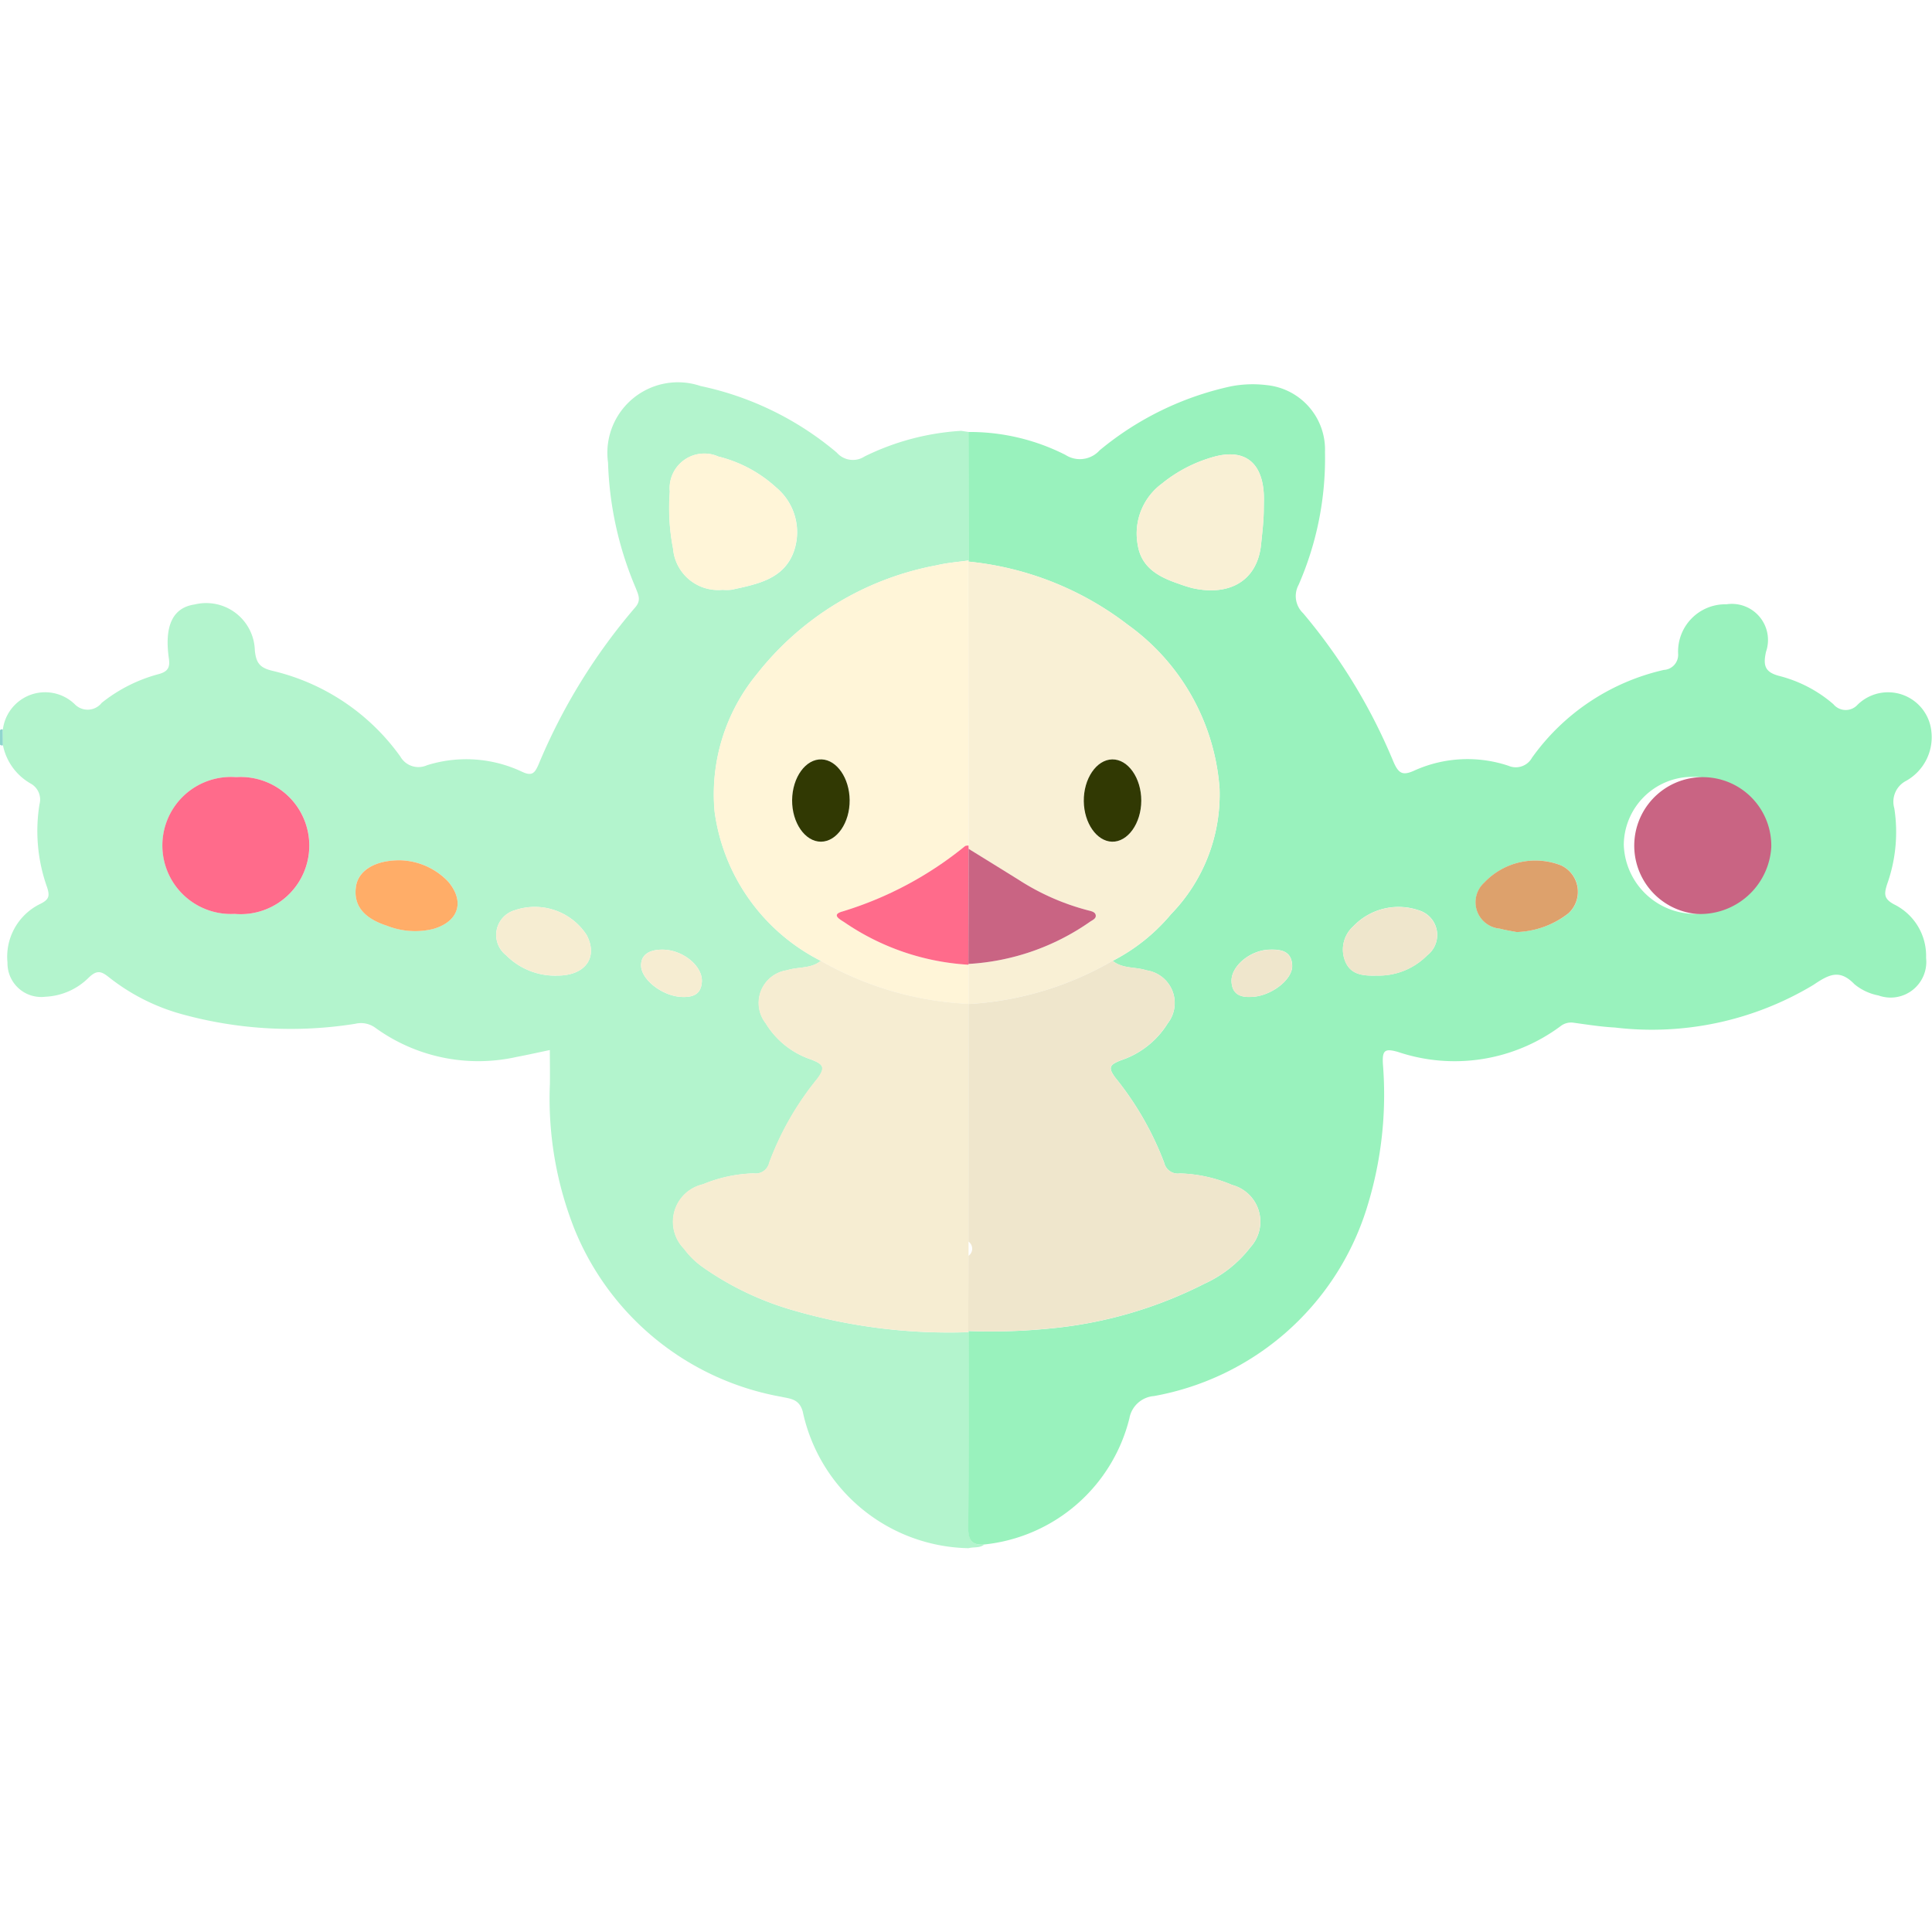 <svg xmlns="http://www.w3.org/2000/svg" viewBox="0 0 32 32"><defs><style>.a{fill:#90d5ce;}.b{fill:#b3f4cd;}.c{fill:#99f2bd;}.d{fill:#fff5d8;}.e{fill:#f6edd2;}.f{fill:#ff6b8b;}.g{fill:#ffad68;}.h{fill:#f9f0d5;}.i{fill:#efe6cc;}.j{fill:#c96483;}.k{fill:#dda16c;}.l{fill:#313903;}</style></defs><title>579-reuniclus</title><path class="a" d="M0,12.096a.033.033,0,0,1,.047-.011l.002.26-.026.002L0,12.335Z"/><path class="b" d="M.049,12.345l-.002-.26a.706.706,0,0,1,1.189-.423A.297.297,0,0,0,1.685,11.641a2.562,2.562,0,0,1,.952-.478c.152-.044.18-.118.16-.257-.078-.545.067-.842.426-.894a.806.806,0,0,1,.998.761c.022.226.099.293.305.341a3.621,3.621,0,0,1,2.105,1.417.345.345,0,0,0,.441.144,2.165,2.165,0,0,1,1.569.105c.168.081.214.029.277-.113a9.734,9.734,0,0,1,1.6-2.603c.108-.121.054-.213.013-.322a5.738,5.738,0,0,1-.46-2.08,1.169,1.169,0,0,1,1.534-1.268A5.137,5.137,0,0,1,13.858,7.495a.355.355,0,0,0,.463.065,4.177,4.177,0,0,1,1.601-.424l.121.019.003,2.128c-.176.025-.354.037-.526.079a4.929,4.929,0,0,0-2.984,1.805,3.134,3.134,0,0,0-.699,2.276,3.258,3.258,0,0,0,1.759,2.472c-.163.135-.375.095-.56.156a.547.547,0,0,0-.353.877,1.399,1.399,0,0,0,.753.601c.195.077.25.124.1.322a4.879,4.879,0,0,0-.794,1.388.23.23,0,0,1-.26.176,2.36,2.36,0,0,0-.837.181.637.637,0,0,0-.316,1.066,1.381,1.381,0,0,0,.318.31,4.982,4.982,0,0,0,1.468.704,9.243,9.243,0,0,0,2.933.369c-.001,1.078.002,2.155-.007,3.233-.002.199.051.301.26.285-.076.062-.173.036-.257.06a2.862,2.862,0,0,1-2.749-2.267c-.06-.208-.207-.208-.355-.241a4.564,4.564,0,0,1-3.419-2.763,5.864,5.864,0,0,1-.413-2.417c.003-.188-.001-.376-.001-.563-.182.038-.363.079-.545.113a2.907,2.907,0,0,1-2.347-.483.404.404,0,0,0-.331-.065,6.774,6.774,0,0,1-2.831-.148,3.403,3.403,0,0,1-1.243-.618c-.132-.107-.204-.129-.339 0a1.083,1.083,0,0,1-.717.318A.559.559,0,0,1,.124,15.944a.973.973,0,0,1,.548-.975c.145-.073.152-.133.109-.27A2.77,2.77,0,0,1,.654,13.322.302.302,0,0,0,.506,12.977.944.944,0,0,1,.049,12.345Zm3.863.527a1.135,1.135,0,1,0-.025,2.265,1.136,1.136,0,1,0,.025-2.265Zm8.058-3.103a.712.712,0,0,0,.148-.001c.419-.091.868-.172,1.032-.637a.963.963,0,0,0-.293-1.056,2.196,2.196,0,0,0-.958-.513.574.574,0,0,0-.804.581,3.522,3.522,0,0,0,.054.945A.749.749,0,0,0,11.969,9.769ZM6.635,14.249c-.418-.005-.698.166-.738.428-.048.311.119.528.514.656a1.272,1.272,0,0,0,.759.054c.423-.118.537-.453.251-.788A1.14,1.14,0,0,0,6.635,14.249Zm2.582,1.91c.472.007.697-.297.5-.672a1.025,1.025,0,0,0-1.196-.409.426.426,0,0,0-.138.744A1.145,1.145,0,0,0,9.217,16.16Zm1.761-.43c-.233-.002-.36.09-.36.26-0.0.238.358.513.677.524.181.007.318-.042.33-.251C11.641,16.002,11.311,15.732,10.978,15.729Z"/><path class="c" d="M16.044,9.283l-.003-2.128a3.497,3.497,0,0,1,1.607.38.44.44,0,0,0,.565-.076,5.093,5.093,0,0,1,2.175-1.06,1.896,1.896,0,0,1,.594-.02,1.073,1.073,0,0,1,.964,1.106,5.23,5.23,0,0,1-.437,2.202.391.391,0,0,0,.074.469,9.373,9.373,0,0,1,1.496,2.459c.087.201.154.239.362.141a2.142,2.142,0,0,1,1.542-.073.307.307,0,0,0,.392-.133,3.687,3.687,0,0,1,2.183-1.454.251.251,0,0,0,.237-.27.783.783,0,0,1,.801-.817.598.598,0,0,1,.655.786c-.052.232-.017.34.224.402a2.199,2.199,0,0,1,.891.466.265.265,0,0,0,.402.009.721.721,0,0,1,1.222.447.828.828,0,0,1-.433.822.389.389,0,0,0-.181.448,2.573,2.573,0,0,1-.121,1.261c-.051.163-.053.243.132.337a.949.949,0,0,1,.515.879.591.591,0,0,1-.788.622.88.88,0,0,1-.398-.186c-.248-.256-.422-.163-.682.012a5.186,5.186,0,0,1-3.287.705c-.227-.012-.454-.048-.68-.079a.281.281,0,0,0-.221.058,2.943,2.943,0,0,1-2.689.426c-.22-.063-.264-.029-.252.197a6.287,6.287,0,0,1-.274,2.412,4.532,4.532,0,0,1-3.517,3.09.449.449,0,0,0-.408.371A2.772,2.772,0,0,1,16.297,25.582c-.209.016-.262-.086-.26-.285.01-1.078.006-2.155.007-3.233l-.006-.018a9.743,9.743,0,0,0,1.365-.043,7.086,7.086,0,0,0,2.548-.741,2.01,2.01,0,0,0,.761-.604.629.629,0,0,0-.303-1.031,2.37,2.37,0,0,0-.865-.191.231.231,0,0,1-.261-.176,5.112,5.112,0,0,0-.811-1.412c-.128-.172-.084-.215.091-.285a1.448,1.448,0,0,0,.779-.614.547.547,0,0,0-.352-.877c-.185-.061-.397-.022-.56-.157a3.109,3.109,0,0,0,.968-.775,2.842,2.842,0,0,0,.802-2.079,3.662,3.662,0,0,0-1.52-2.713,5.16,5.16,0,0,0-2.64-1.046Zm12.052,5.854A1.136,1.136,0,1,0,26.895,13.992,1.184,1.184,0,0,0,28.096,15.137ZM20.932,8.453c0-.099.006-.198-.001-.297-.037-.51-.33-.725-.822-.591a2.362,2.362,0,0,0-.864.445,1.027,1.027,0,0,0-.399,1.024c.062.373.353.525.674.634a2.334,2.334,0,0,0,.226.072c.607.139,1.081-.111,1.142-.727C20.906,8.826,20.93,8.641,20.932,8.453Zm4.189,6.984a1.465,1.465,0,0,0,.858-.309.483.483,0,0,0-.117-.793,1.165,1.165,0,0,0-1.275.282.439.439,0,0,0,.255.764C24.935,15.405,25.033,15.42,25.12,15.438Zm-2.331.721a1.13,1.13,0,0,0,.848-.334.426.426,0,0,0-.133-.745,1.035,1.035,0,0,0-1.09.263.517.517,0,0,0-.137.572C22.366,16.141,22.565,16.164,22.789,16.159Zm-2.064.354c.317-.007.687-.283.677-.521-.01-.245-.192-.269-.384-.262-.319.012-.634.279-.621.529C20.408,16.467,20.543,16.522,20.725,16.512Z"/><path class="d" d="M13.594,15.914A3.258,3.258,0,0,1,11.835,13.443a3.134,3.134,0,0,1,.699-2.276,4.929,4.929,0,0,1,2.984-1.805c.172-.041.351-.053.526-.079l-.007.018.003,4.703c-.019.003-.044.001-.058.011A5.949,5.949,0,0,1,13.957,15.096c-.203.055-.036.136.035.184a4.054,4.054,0,0,0,2.051.699l-.002.649A5.432,5.432,0,0,1,13.594,15.914ZM13.12,13.253c-.003.375.215.689.478.688.262-.001.478-.315.475-.69-.003-.362-.21-.662-.463-.673C13.346,12.567,13.122,12.875,13.12,13.253Z"/><path class="e" d="M13.594,15.914a5.432,5.432,0,0,0,2.447.713l.001.003,0,3.935-0.0.237-.004,1.244.006.018a9.242,9.242,0,0,1-2.933-.369,4.982,4.982,0,0,1-1.468-.704,1.381,1.381,0,0,1-.318-.31.637.637,0,0,1,.316-1.066,2.36,2.36,0,0,1,.837-.181.23.23,0,0,0,.26-.176,4.879,4.879,0,0,1,.794-1.388c.149-.198.095-.245-.1-.322a1.399,1.399,0,0,1-.753-.601.547.547,0,0,1,.353-.877C13.218,16.009,13.43,16.049,13.594,15.914Z"/><path class="f" d="M3.911,12.872a1.136,1.136,0,1,1-.025,2.265,1.135,1.135,0,1,1,.025-2.265Z"/><path class="d" d="M11.969,9.769a.749.749,0,0,1-.822-.682,3.522,3.522,0,0,1-.054-.945.574.574,0,0,1,.804-.581,2.196,2.196,0,0,1,.958.513.963.963,0,0,1,.293,1.056c-.164.465-.613.546-1.032.637A.712.712,0,0,1,11.969,9.769Z"/><path class="g" d="M6.635,14.249A1.14,1.14,0,0,1,7.421,14.6c.286.335.173.669-.251.788a1.272,1.272,0,0,1-.759-.054c-.395-.128-.562-.345-.514-.656C5.938,14.416,6.217,14.244,6.635,14.249Z"/><path class="e" d="M9.217,16.159a1.144,1.144,0,0,1-.834-.337.426.426,0,0,1,.138-.744,1.025,1.025,0,0,1,1.196.409C9.914,15.863,9.688,16.166,9.217,16.159Z"/><path class="e" d="M10.978,15.729c.333.003.663.272.647.533-.012.209-.149.257-.33.251-.319-.012-.677-.287-.677-.524C10.618,15.819,10.745,15.727,10.978,15.729Z"/><path class="h" d="M16.041,16.628l.002-.649-.003-.013a3.895,3.895,0,0,0,2.018-.701c.042-.027.099-.051.092-.104-.006-.052-.063-.067-.113-.079a3.953,3.953,0,0,1-1.164-.51q-.414-.257-.829-.513-0-.027-.002-.055l-.003-4.703a5.161,5.161,0,0,1,2.64,1.046,3.662,3.662,0,0,1,1.52,2.713,2.842,2.842,0,0,1-.802,2.079,3.109,3.109,0,0,1-.968.775,5.364,5.364,0,0,1-2.387.716Zm2.862-3.366c.001-.375-.219-.688-.481-.684-.261.004-.476.32-.471.694.005.362.214.661.466.669C18.679,13.948,18.902,13.638,18.903,13.262Z"/><path class="i" d="M16.042,16.63a5.364,5.364,0,0,0,2.387-.716c.163.134.375.095.56.157a.547.547,0,0,1,.352.877,1.448,1.448,0,0,1-.779.614c-.174.069-.219.113-.091.285a5.112,5.112,0,0,1,.811,1.412.231.231,0,0,0,.261.176,2.37,2.37,0,0,1,.865.191.629.629,0,0,1,.303,1.031,2.01,2.01,0,0,1-.761.604,7.086,7.086,0,0,1-2.548.741,9.743,9.743,0,0,1-1.365.043l.004-1.244a.145.145,0,0,0,0-.237Z"/><path class="j" d="M28.096,15.137A1.135,1.135,0,1,1,29.338,14.032,1.178,1.178,0,0,1,28.096,15.137Z"/><path class="h" d="M20.932,8.453c-.002.188-.025.373-.044.56-.061.616-.535.866-1.142.727a2.334,2.334,0,0,1-.226-.072c-.321-.109-.612-.261-.674-.634a1.027,1.027,0,0,1,.399-1.024,2.362,2.362,0,0,1,.864-.445c.491-.134.785.081.822.591C20.938,8.255,20.932,8.354,20.932,8.453Z"/><path class="k" d="M25.12,15.438c-.088-.017-.185-.032-.28-.057a.439.439,0,0,1-.255-.764,1.165,1.165,0,0,1,1.275-.282.483.483,0,0,1,.117.793A1.465,1.465,0,0,1,25.12,15.438Z"/><path class="i" d="M22.789,16.159c-.224.005-.423-.017-.512-.243a.517.517,0,0,1,.137-.572,1.035,1.035,0,0,1,1.09-.263.426.426,0,0,1,.133.745A1.13,1.13,0,0,1,22.789,16.159Z"/><path class="i" d="M20.725,16.513c-.181.009-.317-.045-.328-.253-.013-.25.302-.517.621-.529.193-.007.374.016.384.262C21.412,16.229,21.042,16.505,20.725,16.513Z"/><path class="f" d="M16.041,14.004q.002.027.002.055-.002.953-.003,1.907l.003.013a4.054,4.054,0,0,1-2.051-.699c-.071-.048-.238-.129-.035-.184a5.949,5.949,0,0,0,2.026-1.081C15.997,14.005,16.021,14.007,16.041,14.004Z"/><path class="l" d="M13.12,13.253c.003-.378.226-.686.49-.675.252.01.459.311.463.673.004.375-.213.689-.475.69C13.335,13.942,13.117,13.628,13.12,13.253Z"/><path class="j" d="M16.04,15.966q.002-.953.003-1.907.415.256.829.513a3.953,3.953,0,0,0,1.164.51c.05.012.107.027.113.079.007.054-.051.077-.092.104A3.895,3.895,0,0,1,16.04,15.966Z"/><path class="l" d="M18.903,13.262c-.001.376-.224.687-.486.679-.252-.008-.461-.307-.466-.669-.005-.374.21-.69.471-.694C18.684,12.574,18.904,12.887,18.903,13.262Z"/></svg>